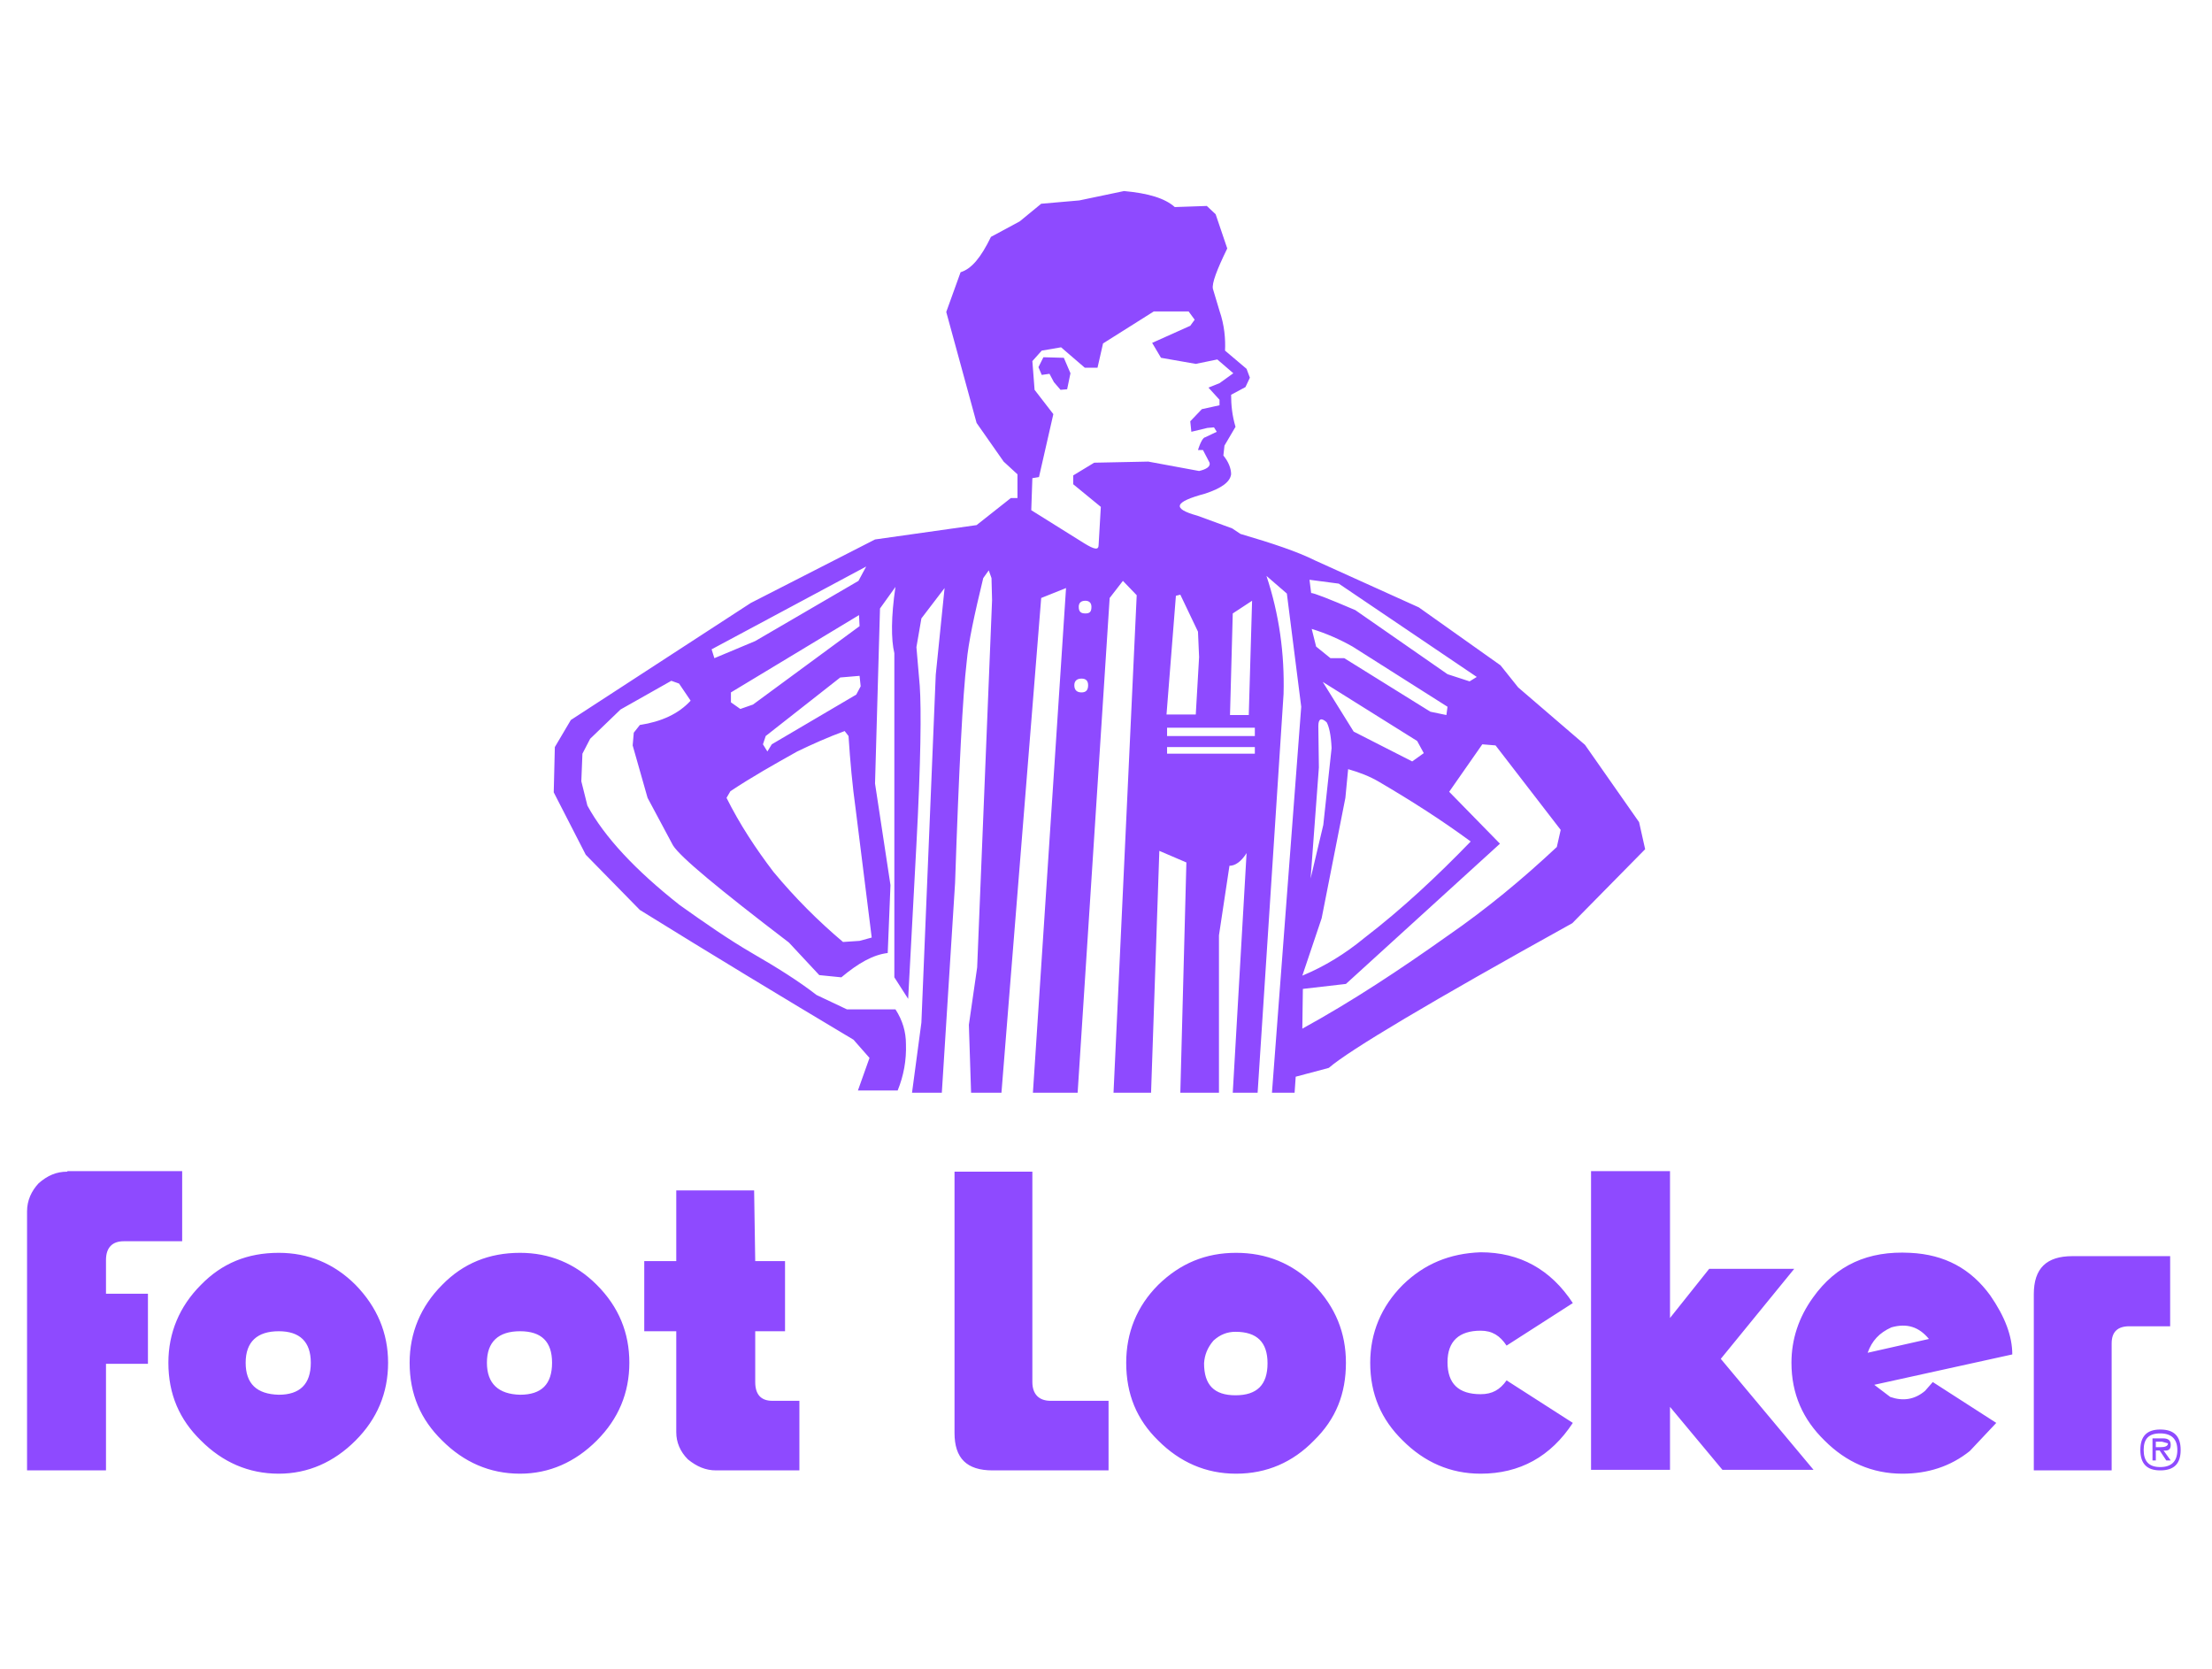 <svg width="118" height="89" viewBox="0 0 118 89" fill="none" xmlns="http://www.w3.org/2000/svg">
<path d="M36.224 36.459L36.842 37.372C36.194 38.079 35.281 38.491 34.133 38.668L33.809 39.08L33.75 39.758L34.545 42.555L35.9 45.088C36.283 45.707 38.344 47.415 42.084 50.271L43.704 52.009L44.882 52.127C45.795 51.361 46.59 50.919 47.356 50.831L47.503 47.209L46.679 41.79L46.944 32.454L47.768 31.305C47.533 32.896 47.533 34.103 47.709 34.84V52.127L48.446 53.275L48.887 45.029C49.123 40.641 49.152 37.814 49.064 36.577L48.887 34.516L49.152 32.984L50.389 31.364L49.918 35.988L49.152 54.542L48.652 58.282H50.242L50.949 47.091C51.155 40.995 51.361 37.048 51.567 35.311C51.656 34.28 51.98 32.778 52.451 30.834L52.745 30.422L52.892 30.834L52.922 32.012L52.127 51.597L51.685 54.66L51.803 58.282H53.423L55.543 31.895L56.868 31.364L55.101 58.282H57.487L59.195 31.895L59.902 30.982L60.638 31.747L59.401 58.282H61.404L61.845 45.383L63.288 46.001L62.965 58.282H65.026V49.889L65.586 46.178C65.88 46.178 66.204 45.972 66.499 45.501L65.762 58.282H67.088L68.472 37.019C68.531 34.869 68.236 32.748 67.559 30.716L68.648 31.659L69.414 37.696L67.853 58.282H69.061L69.12 57.428L70.887 56.957C71.976 56.014 76.276 53.452 83.874 49.241L87.761 45.294L87.438 43.851L84.552 39.728L80.988 36.665L80.046 35.487L75.687 32.395L70.15 29.892C69.208 29.421 67.883 28.979 66.175 28.478L65.733 28.184L63.877 27.506C62.493 27.124 62.641 26.77 64.29 26.328C65.173 26.034 65.615 25.71 65.674 25.298C65.674 24.974 65.527 24.62 65.262 24.296L65.32 23.766L65.909 22.765C65.733 22.176 65.674 21.616 65.674 21.057L66.44 20.645L66.675 20.144L66.499 19.673L65.35 18.701C65.379 18.082 65.32 17.346 65.055 16.58L64.702 15.402C64.643 15.108 64.908 14.401 65.468 13.252L64.849 11.427L64.378 10.985L62.67 11.044C62.14 10.573 61.256 10.307 59.961 10.19L57.575 10.69L55.543 10.867L54.395 11.809L52.863 12.634C52.333 13.724 51.832 14.342 51.243 14.519L50.478 16.639L52.097 22.559L53.54 24.62L54.277 25.298V26.564H53.923L52.097 28.007L46.679 28.773L40.052 32.16L30.451 38.403L29.598 39.846L29.539 42.261L31.247 45.589L34.133 48.534C37.932 50.89 41.731 53.187 45.53 55.455L46.384 56.426L45.766 58.164H47.886C48.21 57.369 48.357 56.544 48.328 55.69C48.328 55.042 48.151 54.424 47.768 53.835H45.177L43.557 53.069C42.614 52.333 41.436 51.597 40.111 50.831C38.845 50.095 37.578 49.211 36.253 48.269C33.897 46.413 32.248 44.646 31.335 42.968L31.011 41.672L31.07 40.199L31.482 39.404L33.102 37.843L35.812 36.312L36.224 36.459ZM38.992 37.461V36.931L45.825 32.807L45.854 33.397L40.17 37.578L39.493 37.814L38.992 37.461ZM38.109 35.105L37.961 34.633L46.207 30.216L45.795 30.982L40.288 34.192L38.109 35.105ZM45.913 36.606L45.677 37.048L41.171 39.699L40.936 40.082L40.7 39.699L40.847 39.257L44.823 36.135L45.854 36.047L45.913 36.606ZM45.265 39.257C45.353 40.612 45.471 41.907 45.648 43.174L46.502 50.006L45.854 50.183L44.971 50.242C43.645 49.123 42.408 47.886 41.26 46.502C40.317 45.265 39.463 43.969 38.757 42.555L38.963 42.202C40.111 41.436 41.319 40.759 42.526 40.082C43.321 39.699 44.175 39.316 45.059 38.992L45.265 39.257ZM77.218 37.696L77.159 38.138L76.305 37.961L71.711 35.105H70.975L70.209 34.486L69.974 33.544C70.739 33.779 71.476 34.103 72.153 34.486L77.218 37.696ZM78.396 36.342L77.218 35.959L72.3 32.542C70.857 31.924 70.091 31.629 69.944 31.629L69.856 30.923L71.417 31.129L78.779 36.106L78.396 36.342ZM63.73 17.052L63.495 17.376L61.462 18.288L61.934 19.084L63.789 19.408L64.938 19.172L65.792 19.908L65.055 20.438L64.466 20.674L65.055 21.322V21.616L64.113 21.823L63.495 22.47L63.553 23.03L64.408 22.824L64.761 22.794L64.908 23.03L64.29 23.325C64.201 23.325 64.054 23.531 63.907 24.002H64.172L64.525 24.679C64.584 24.885 64.349 25.033 63.966 25.121L61.256 24.62L58.37 24.679L57.251 25.357V25.828L58.724 27.035L58.606 29.067C58.606 29.362 58.37 29.303 57.84 28.979L55.013 27.212L55.072 25.504L55.425 25.445L56.191 22.088L55.19 20.792L55.072 19.26L55.572 18.701L56.603 18.524L57.87 19.614H58.547L58.842 18.318L61.551 16.61H63.406L63.73 17.052ZM57.546 32.366C57.546 32.16 57.663 32.042 57.899 32.042C58.105 32.042 58.223 32.16 58.223 32.366C58.223 32.631 58.135 32.719 57.899 32.719C57.663 32.719 57.546 32.631 57.546 32.366ZM58.046 36.548C58.046 36.813 57.928 36.931 57.693 36.931C57.457 36.931 57.31 36.813 57.31 36.548C57.31 36.312 57.457 36.194 57.693 36.194C57.928 36.194 58.046 36.312 58.046 36.548ZM62.729 31.777L62.965 31.718L63.907 33.691L63.966 35.046L63.789 38.108H62.228L62.729 31.777ZM65.762 32.719L66.793 32.042L66.616 38.138H65.615L65.762 32.719ZM75.599 39.522L75.952 40.17L75.334 40.612L72.212 39.021L70.563 36.371L75.599 39.522ZM71.77 42.555L71.917 41.024C72.536 41.201 73.066 41.407 73.567 41.701C75.275 42.703 76.894 43.733 78.455 44.882C76.659 46.737 74.803 48.475 72.771 50.036C71.77 50.86 70.68 51.538 69.473 52.038L70.504 48.976L71.77 42.555ZM70.356 40.936L70.327 38.727C70.327 38.344 70.474 38.256 70.769 38.521C70.887 38.727 71.004 39.169 71.034 39.905L70.592 43.998L69.915 46.855L70.356 40.936ZM66.94 39.846V40.199H62.258V39.846H66.94ZM66.94 38.815V39.257H62.258V38.815H66.94L69.473 54.866L69.502 52.745L71.799 52.48L80.016 45L77.307 42.231L79.074 39.699L79.781 39.758L83.256 44.264L83.049 45.176C81.224 46.885 79.309 48.475 77.218 49.918C74.686 51.714 72.153 53.393 69.473 54.866L66.94 38.815ZM56.751 19.084L55.661 19.054L55.396 19.584L55.572 19.997L55.985 19.938L56.22 20.38L56.574 20.792L56.927 20.762L57.104 19.908L56.751 19.084Z" fill="#8E4AFF"/>
<path d="M40.229 63.494H36.076V67.264H34.368V71.004H36.076V76.394C36.076 76.924 36.282 77.424 36.695 77.837C37.166 78.219 37.637 78.426 38.197 78.426H42.644V74.715H41.201C40.582 74.715 40.288 74.362 40.288 73.714V71.004H41.878V67.264H40.288L40.229 63.494ZM55.072 62.493H50.919V76.423C50.919 77.778 51.567 78.426 52.951 78.426H59.136V74.715H56.044C55.425 74.715 55.072 74.362 55.072 73.714V62.493ZM110.556 66.999C109.172 66.999 108.494 67.647 108.494 69.031V78.426H112.647V71.652C112.647 71.034 112.971 70.739 113.589 70.739H115.768V66.999H110.556V66.999ZM3.593 62.493C3.004 62.493 2.533 62.699 2.061 63.112C1.678 63.524 1.443 64.025 1.443 64.614V78.426H5.654V72.742H7.892V69.002H5.654V67.205C5.654 66.528 6.008 66.204 6.597 66.204H9.718V62.464H3.593V62.493ZM18.966 68.53C17.817 67.382 16.433 66.822 14.872 66.822C13.194 66.822 11.839 67.382 10.72 68.53C9.571 69.679 8.982 71.093 8.982 72.683C8.982 74.362 9.571 75.716 10.72 76.835C11.868 77.984 13.252 78.602 14.872 78.602C16.433 78.602 17.817 77.984 18.966 76.835C20.114 75.687 20.703 74.303 20.703 72.683C20.703 71.093 20.114 69.708 18.966 68.53ZM13.105 72.683C13.105 71.564 13.724 71.004 14.872 71.004C15.991 71.004 16.58 71.564 16.58 72.683C16.58 73.831 15.991 74.391 14.872 74.391C13.694 74.362 13.105 73.802 13.105 72.683ZM31.835 68.53C30.687 67.382 29.303 66.822 27.742 66.822C26.093 66.822 24.709 67.382 23.589 68.53C22.441 69.679 21.852 71.093 21.852 72.683C21.852 74.362 22.441 75.716 23.589 76.835C24.738 77.984 26.122 78.602 27.742 78.602C29.303 78.602 30.687 77.984 31.835 76.835C32.984 75.687 33.573 74.303 33.573 72.683C33.573 71.093 33.013 69.708 31.835 68.53ZM25.975 72.683C25.975 71.564 26.593 71.004 27.742 71.004C28.89 71.004 29.45 71.564 29.45 72.683C29.45 73.831 28.89 74.391 27.742 74.391C26.593 74.362 25.975 73.802 25.975 72.683ZM70.091 68.53C68.943 67.382 67.558 66.822 65.939 66.822C64.319 66.822 62.964 67.382 61.786 68.53C60.638 69.679 60.078 71.093 60.078 72.683C60.078 74.362 60.638 75.716 61.786 76.835C62.935 77.984 64.319 78.602 65.939 78.602C67.588 78.602 68.972 77.984 70.091 76.835C71.269 75.687 71.799 74.332 71.799 72.683C71.799 71.093 71.24 69.708 70.091 68.53ZM64.731 71.505C65.085 71.181 65.468 71.034 65.909 71.034C67.058 71.034 67.617 71.593 67.617 72.712C67.617 73.861 67.058 74.42 65.909 74.42C64.761 74.42 64.231 73.861 64.231 72.712C64.26 72.271 64.407 71.888 64.731 71.505ZM74.833 68.53C73.684 69.679 73.095 71.093 73.095 72.683C73.095 74.362 73.684 75.716 74.833 76.835C75.981 77.984 77.365 78.602 78.985 78.602C81.076 78.602 82.725 77.689 83.903 75.893L80.369 73.625C80.016 74.126 79.604 74.362 78.985 74.362C77.807 74.362 77.218 73.802 77.218 72.653C77.218 71.534 77.837 70.975 78.985 70.975C79.604 70.975 80.016 71.24 80.369 71.77L83.903 69.502C82.725 67.706 81.076 66.793 78.985 66.793C77.336 66.852 75.981 67.411 74.833 68.53ZM115.238 76.246C114.531 76.246 114.178 76.6 114.178 77.336C114.178 78.072 114.531 78.426 115.238 78.426C115.975 78.426 116.328 78.072 116.328 77.336C116.328 76.6 115.975 76.246 115.238 76.246ZM114.355 77.336C114.355 76.747 114.62 76.453 115.238 76.453C115.857 76.453 116.151 76.776 116.151 77.336C116.151 77.954 115.827 78.249 115.238 78.249C114.62 78.249 114.355 77.925 114.355 77.336ZM115.798 77.071C115.798 76.835 115.68 76.718 115.386 76.718H114.826V77.896H115.003V77.365H115.209L115.562 77.896H115.798L115.415 77.365C115.68 77.395 115.798 77.307 115.798 77.071ZM115.003 77.218V76.894H115.327L115.651 76.983C115.651 77.13 115.503 77.189 115.238 77.189H115.003V77.218ZM89.087 70.297V62.464H84.875V78.396H89.087V75.039L91.884 78.396H96.744L91.796 72.477L95.713 67.676H91.177L89.087 70.297ZM107.346 72.241C107.346 71.269 106.963 70.239 106.168 69.09C105.137 67.676 103.753 66.911 101.897 66.822C99.659 66.704 97.951 67.47 96.714 69.208C95.948 70.268 95.566 71.446 95.566 72.683C95.566 74.362 96.184 75.716 97.333 76.835C98.481 77.984 99.865 78.602 101.485 78.602C102.84 78.602 104.047 78.219 105.078 77.395L106.492 75.893L103.105 73.714L102.692 74.185C102.133 74.656 101.514 74.744 100.837 74.509L99.983 73.861L107.346 72.241ZM100.896 70.798C101.721 70.562 102.369 70.769 102.899 71.416L99.63 72.153C99.865 71.505 100.248 71.093 100.896 70.798Z" fill="#8E4AFF"/>
</svg>
